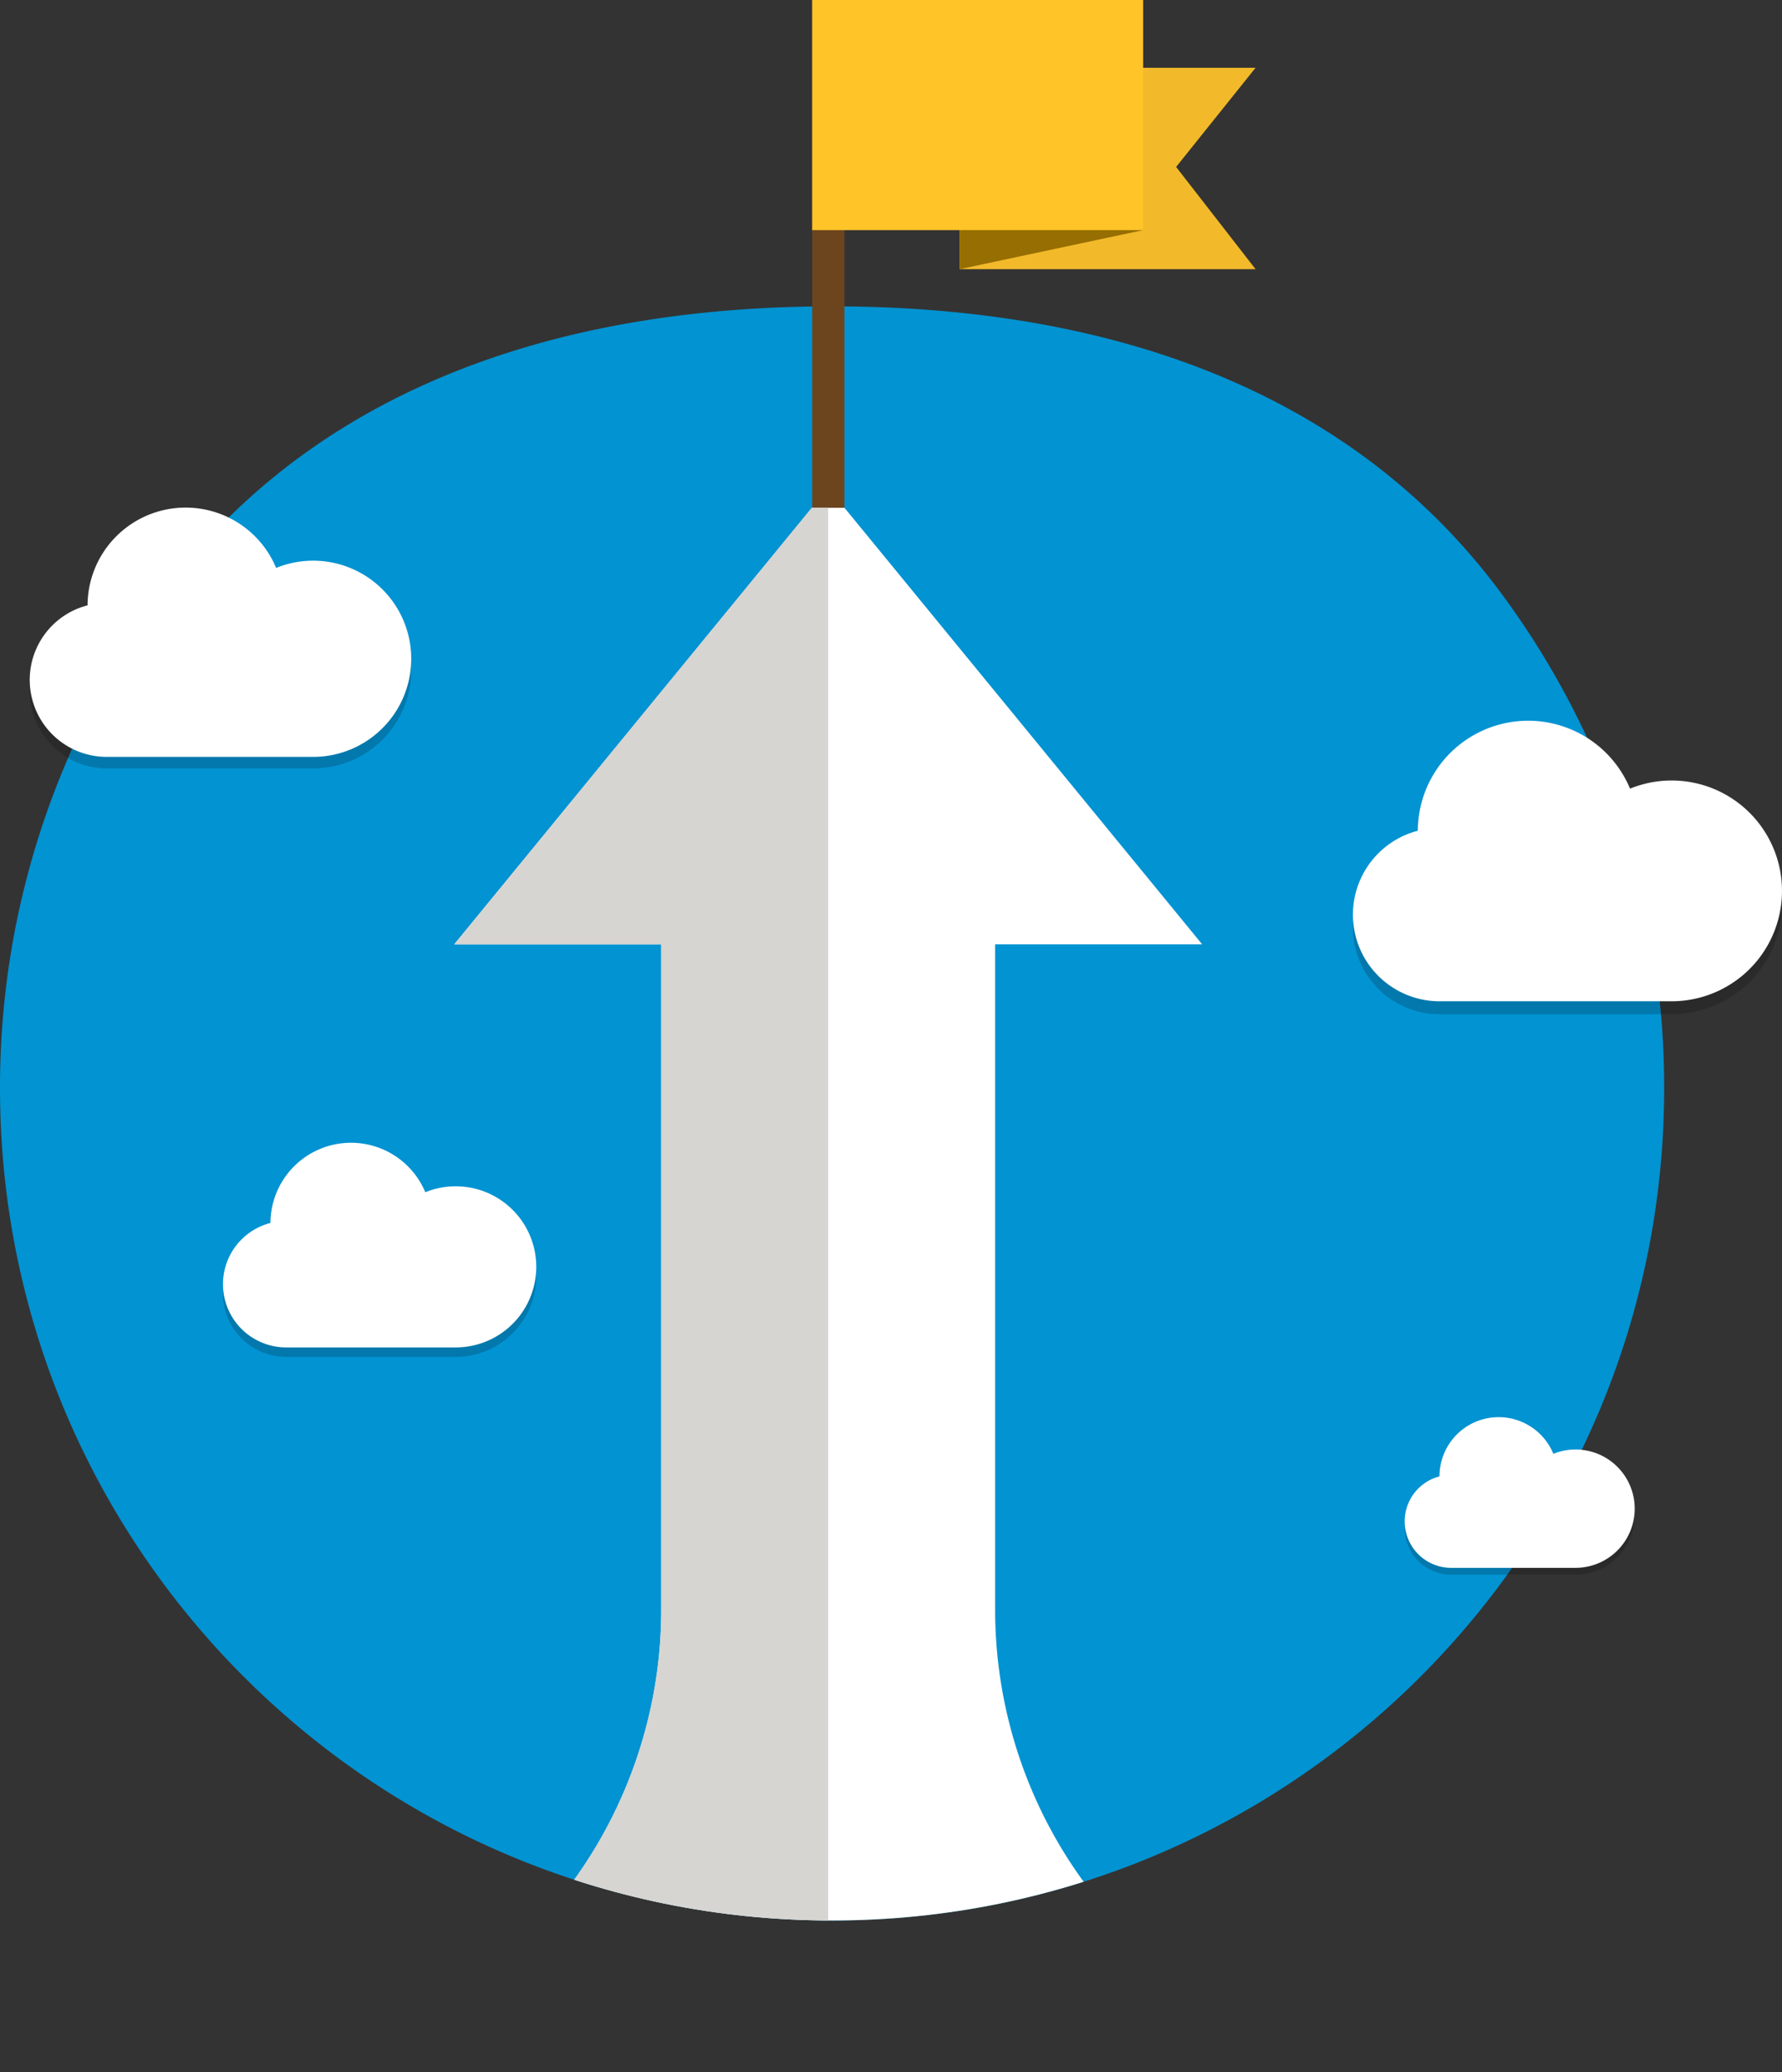 <svg xmlns="http://www.w3.org/2000/svg" xmlns:xlink="http://www.w3.org/1999/xlink" viewBox="0 0 457.33 531.64"><rect x="0" y="0" width="457.33" height="531.64" fill="#333333" stroke="none"/><defs><style>.cls-1{fill:none;}.cls-2{fill:#0293d2;}.cls-3{fill:#f2b92a;}.cls-10,.cls-3,.cls-4,.cls-5,.cls-6,.cls-8,.cls-9{fill-rule:evenodd;}.cls-4{fill:#6c451e;}.cls-5{fill:#ffc528;}.cls-6{fill:#966e01;}.cls-7{clip-path:url(#clip-path);}.cls-8{fill:#fff;}.cls-9{fill:#d6d5d1;}.cls-10{opacity:0.18;}</style><clipPath id="clip-path"><path class="cls-1" d="M427.09,279.18c0,117.94-95.61,213.55-213.54,213.55S0,397.12,0,279.18A212.63,212.63,0,0,1,42,152c38.92-52.4,101.27-73.4,171.56-73.4s132.64,21,171.55,73.4A212.63,212.63,0,0,1,427.09,279.18Z"/></clipPath></defs><g id="Layer_2" data-name="Layer 2"><g id="Layer_1-2" data-name="Layer 1"><path class="cls-2" d="M427.09,279.18c0,117.94-95.61,213.55-213.54,213.55S0,397.12,0,279.18A212.63,212.63,0,0,1,42,152c38.92-52.4,101.27-73.4,171.56-73.4s132.64,21,171.55,73.4A212.63,212.63,0,0,1,427.09,279.18Z"/><polygon class="cls-3" points="246.28 17.39 322.23 17.39 301.84 42.83 322.23 69.06 246.28 69.06 246.28 17.39 246.28 17.39"/><polygon class="cls-4" points="208.44 0 216.71 0 216.71 132.86 208.44 132.86 208.44 0 208.44 0"/><polygon class="cls-5" points="208.44 0 293.37 0 293.37 59.04 208.44 59.04 208.44 0 208.44 0"/><polygon class="cls-6" points="246.28 69.06 293.37 59.04 246.28 59.04 246.28 69.06 246.28 69.06"/><g class="cls-7"><path class="cls-8" d="M51,531.64H374.09A118.66,118.66,0,0,1,255.39,413V242.28h53.13l-91.8-112h-8.35L116.58,242.28H169.7V413A118.66,118.66,0,0,1,51,531.64Z"/><path class="cls-9" d="M51,531.64H212.54V130.23h-4.17L116.58,242.28H169.7V413A118.66,118.66,0,0,1,51,531.64Z"/></g><path class="cls-10" d="M27.4,197.14a19.75,19.75,0,0,1-4.93-38.88,25.17,25.17,0,0,1,48.4-9.6,25.17,25.17,0,1,1,9.48,48.48Z"/><path class="cls-8" d="M27.4,194.19a19.75,19.75,0,0,1-4.93-38.88,25.17,25.17,0,0,1,48.4-9.6,25.17,25.17,0,1,1,9.48,48.48Z"/><path class="cls-10" d="M73.41,348.12a16.22,16.22,0,0,1-4-31.93,20.66,20.66,0,0,1,39.74-7.88,20.67,20.67,0,1,1,7.79,39.81Z"/><path class="cls-8" d="M73.41,345.7a16.22,16.22,0,0,1-4-31.93,20.67,20.67,0,0,1,39.74-7.88,20.67,20.67,0,1,1,7.79,39.81Z"/><path class="cls-10" d="M372.43,404a11.92,11.92,0,0,1-3-23.46,15.18,15.18,0,0,1,29.19-5.79A15.18,15.18,0,1,1,404.37,404Z"/><path class="cls-8" d="M372.43,402.25a11.92,11.92,0,0,1-3-23.46A15.18,15.18,0,0,1,398.65,373a15.18,15.18,0,1,1,5.72,29.25Z"/><path class="cls-10" d="M369.42,260.21a22.23,22.23,0,0,1-5.55-43.75,28.32,28.32,0,0,1,54.46-10.8A28.32,28.32,0,1,1,429,260.21Z"/><path class="cls-8" d="M369.42,256.89a22.23,22.23,0,0,1-5.55-43.75,28.32,28.32,0,0,1,54.46-10.8A28.32,28.32,0,1,1,429,256.89Z"/></g></g></svg>